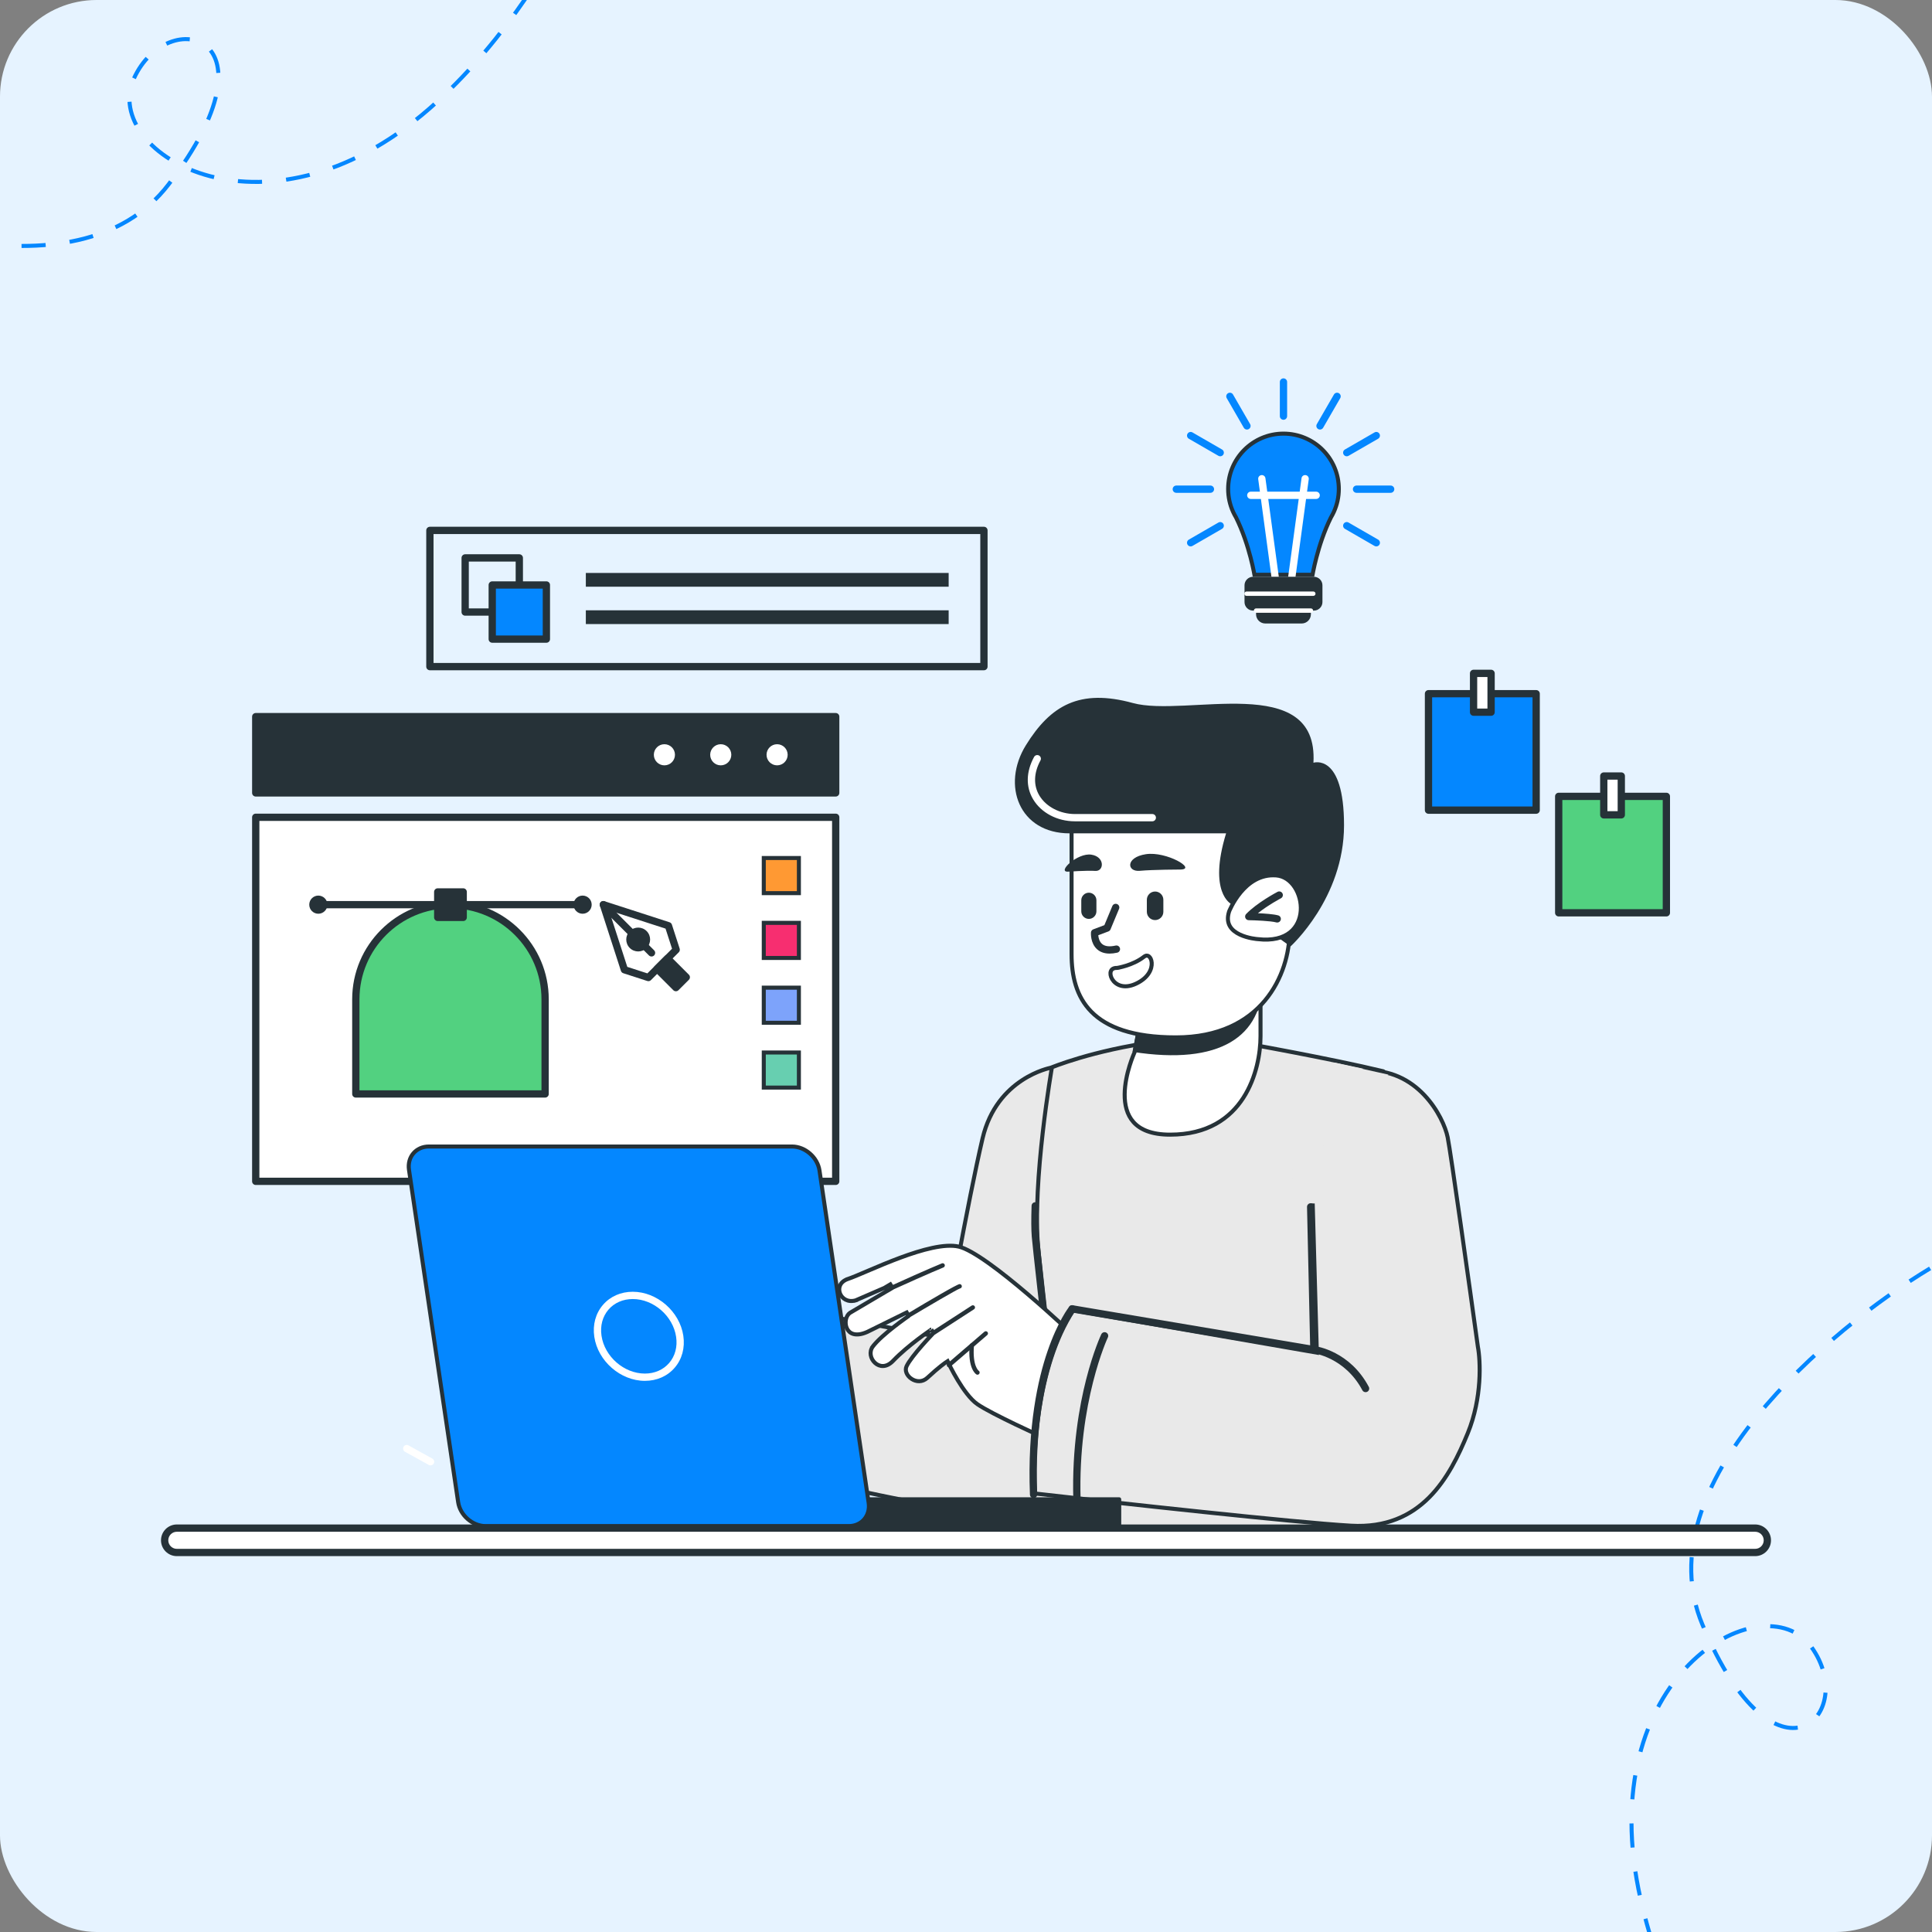 <svg width="480" height="480" viewBox="0 0 480 480" fill="none" xmlns="http://www.w3.org/2000/svg">
<rect x="0" y="0" width="480" height="480" fill="#808080" stroke="none"/>
<g clip-path="url(#clip0_521_5877)">
<rect width="480" height="480" rx="24" fill="#E6F3FF"/>
<path d="M-63.031 40.797C-37.594 54.942 19.002 75.746 41.893 45.804C70.507 8.376 41.703 0.871 33.245 19.547C24.786 38.224 66.997 63.602 108.765 25.125C142.179 -5.657 157.787 -53.118 161.414 -73" stroke="#0487FF" stroke-dasharray="6 6"/>
<path d="M479.529 315.123C454.601 330.146 408.389 368.881 422.967 403.637C441.189 447.083 462.034 425.835 450.045 409.203C438.056 392.572 395.035 416.553 407.622 471.93C417.691 516.232 451.088 553.391 466.527 566.432" stroke="#0487FF" stroke-dasharray="6 6"/>
<path d="M63.537 178.049H207.628V196.995H63.537V178.049Z" fill="#263238"/>
<path d="M207.628 197.9H63.538C63.038 197.9 62.633 197.495 62.633 196.995V178.049C62.633 177.549 63.038 177.144 63.538 177.144H207.628C208.128 177.144 208.533 177.549 208.533 178.049V196.995C208.533 197.495 208.128 197.9 207.628 197.9ZM64.442 196.091H206.724V178.953H64.442V196.091Z" fill="#263238"/>
<path d="M165.069 184.899C166.517 184.899 167.693 186.073 167.693 187.523C167.693 188.971 166.517 190.147 165.069 190.147C163.619 190.147 162.445 188.971 162.445 187.523C162.445 186.073 163.619 184.899 165.069 184.899Z" fill="white"/>
<path d="M179.068 184.899C180.518 184.899 181.692 186.073 181.692 187.523C181.692 188.971 180.518 190.146 179.068 190.146C177.62 190.146 176.444 188.971 176.444 187.523C176.444 186.073 177.62 184.899 179.068 184.899Z" fill="white"/>
<path d="M193.069 184.899C194.517 184.899 195.693 186.073 195.693 187.523C195.693 188.971 194.517 190.146 193.069 190.146C191.619 190.146 190.445 188.971 190.445 187.523C190.445 186.073 191.619 184.899 193.069 184.899Z" fill="white"/>
<path d="M63.537 203.05H207.628V293.501H63.537V203.05Z" fill="white"/>
<path d="M207.628 294.406H63.538C63.038 294.406 62.633 294.001 62.633 293.502V203.05C62.633 202.551 63.038 202.146 63.538 202.146H207.628C208.128 202.146 208.533 202.551 208.533 203.05V293.502C208.533 294.001 208.128 294.406 207.628 294.406ZM64.442 292.597H206.724V203.955H64.442V292.597Z" fill="#263238"/>
<path d="M198.482 221.902H189.758V213.176H198.482V221.902Z" fill="#FF9933" stroke="#263238"/>
<path d="M198.482 238.004H189.758V229.28H198.482V238.004Z" fill="#F72E70" stroke="#263238"/>
<path d="M198.482 254.108H189.758V245.382H198.482V254.108Z" fill="#7DA3FB" stroke="#263238"/>
<path d="M198.482 270.212H189.758V261.486H198.482V270.212Z" fill="#67CFB0" stroke="#263238"/>
<path d="M161.088 243.767C160.995 243.767 160.901 243.752 160.81 243.723L154.852 241.795C154.576 241.706 154.359 241.489 154.27 241.213L149.036 225.039C148.932 224.716 149.017 224.362 149.257 224.121C149.498 223.881 149.852 223.796 150.175 223.9L166.349 229.134C166.625 229.223 166.842 229.44 166.931 229.716L168.859 235.674C168.963 235.998 168.878 236.352 168.638 236.593L161.728 243.502C161.556 243.674 161.325 243.767 161.088 243.767ZM155.849 240.216L160.84 241.831L166.967 235.704L165.352 230.713L151.303 226.167L155.849 240.216Z" fill="#263238"/>
<path d="M161.871 237.64C161.639 237.64 161.408 237.552 161.231 237.375L149.256 225.401C148.903 225.047 148.903 224.475 149.256 224.121C149.61 223.768 150.182 223.768 150.536 224.121L162.51 236.096C162.864 236.449 162.864 237.022 162.51 237.375C162.334 237.552 162.102 237.64 161.871 237.64Z" fill="#263238"/>
<path d="M156.46 231.325C157.617 230.167 159.494 230.167 160.652 231.325C161.811 232.481 161.811 234.359 160.652 235.517C159.494 236.675 157.617 236.675 156.46 235.517C155.302 234.359 155.302 232.481 156.46 231.325Z" fill="#263238"/>
<path d="M163.254 240.699L165.834 238.118L170.507 242.791L167.927 245.371L163.254 240.699Z" fill="#263238"/>
<path d="M167.926 246.276C167.686 246.276 167.456 246.181 167.286 246.011L162.614 241.338C162.26 240.985 162.26 240.412 162.614 240.059L165.194 237.478C165.364 237.309 165.594 237.213 165.834 237.213C166.074 237.213 166.304 237.309 166.473 237.478L171.146 242.151C171.5 242.505 171.5 243.077 171.146 243.431L168.566 246.011C168.396 246.181 168.166 246.276 167.926 246.276ZM164.533 240.698L167.926 244.092L169.227 242.791L165.834 239.398L164.533 240.698Z" fill="#263238"/>
<path d="M111.918 224.761C124.851 224.761 135.433 235.342 135.433 248.275V271.79H88.402V248.275C88.402 235.342 98.984 224.761 111.918 224.761Z" fill="#52D180"/>
<path d="M135.432 272.695H88.402C87.902 272.695 87.497 272.29 87.497 271.79V248.275C87.497 234.811 98.452 223.857 111.917 223.857C125.382 223.857 136.337 234.811 136.337 248.275V271.79C136.337 272.29 135.932 272.695 135.432 272.695ZM89.306 270.886H134.528V248.275C134.528 235.808 124.385 225.666 111.917 225.666C99.45 225.666 89.306 235.808 89.306 248.275V270.886Z" fill="#263238"/>
<path d="M144.747 225.666H79.087C78.588 225.666 78.183 225.261 78.183 224.761C78.183 224.262 78.588 223.857 79.087 223.857H144.747C145.246 223.857 145.652 224.262 145.652 224.761C145.652 225.261 145.246 225.666 144.747 225.666Z" fill="#263238"/>
<path d="M108.751 221.595H115.082V227.927H108.751V221.595Z" fill="#263238"/>
<path d="M115.083 228.832H108.751C108.252 228.832 107.847 228.426 107.847 227.927V221.596C107.847 221.096 108.252 220.691 108.751 220.691H115.083C115.582 220.691 115.987 221.096 115.987 221.596V227.927C115.987 228.427 115.582 228.832 115.083 228.832ZM109.656 227.022H114.178V222.5H109.656V227.022Z" fill="#263238"/>
<path d="M79.088 227.017C77.844 227.017 76.832 226.005 76.832 224.761C76.832 223.518 77.844 222.506 79.088 222.506C80.331 222.506 81.343 223.518 81.343 224.761C81.343 226.005 80.331 227.017 79.088 227.017ZM79.088 224.315C78.841 224.315 78.641 224.515 78.641 224.761C78.641 225.007 78.842 225.207 79.088 225.207C79.334 225.207 79.534 225.007 79.534 224.761C79.534 224.515 79.334 224.315 79.088 224.315Z" fill="#263238"/>
<path d="M144.747 227.017C143.504 227.017 142.493 226.005 142.493 224.761C142.493 223.518 143.504 222.506 144.747 222.506C145.991 222.506 147.003 223.518 147.003 224.761C147.003 226.005 145.991 227.017 144.747 227.017ZM144.747 224.315C144.502 224.315 144.303 224.515 144.303 224.761C144.303 225.007 144.502 225.207 144.747 225.207C144.993 225.207 145.194 225.007 145.194 224.761C145.194 224.515 144.993 224.315 144.747 224.315Z" fill="#263238"/>
<path d="M106.97 364.074C106.822 364.074 106.671 364.038 106.532 363.961L100.616 360.686C100.179 360.444 100.021 359.893 100.263 359.456C100.505 359.019 101.055 358.861 101.492 359.103L107.409 362.378C107.846 362.62 108.004 363.17 107.762 363.607C107.597 363.906 107.288 364.074 106.97 364.074Z" fill="white"/>
<path d="M244.457 166.526H106.805C106.305 166.526 105.9 166.12 105.9 165.621V131.777C105.9 131.277 106.306 130.872 106.805 130.872H244.457C244.957 130.872 245.362 131.277 245.362 131.777V165.621C245.362 166.12 244.957 166.526 244.457 166.526ZM107.71 164.716H243.552V132.682H107.71V164.716Z" fill="#263238"/>
<path d="M129.021 152.966H115.571C115.071 152.966 114.666 152.561 114.666 152.061V138.612C114.666 138.112 115.071 137.707 115.571 137.707H129.021C129.521 137.707 129.926 138.112 129.926 138.612V152.061C129.926 152.561 129.521 152.966 129.021 152.966ZM116.475 151.156H128.117V139.517H116.475V151.156Z" fill="#263238"/>
<path d="M122.296 145.336H135.747V158.786H122.296V145.336Z" fill="#0487FF"/>
<path d="M135.747 159.691H122.296C121.797 159.691 121.392 159.286 121.392 158.786V145.336C121.392 144.836 121.797 144.431 122.296 144.431H135.747C136.247 144.431 136.652 144.836 136.652 145.336V158.786C136.652 159.286 136.247 159.691 135.747 159.691ZM123.201 157.882H134.842V146.24H123.201V157.882Z" fill="#263238"/>
<path d="M145.549 142.352H235.691V145.77H145.549V142.352Z" fill="#263238"/>
<path d="M145.549 151.628H235.691V155.044H145.549V151.628Z" fill="#263238"/>
<path d="M314.352 145.804H323.401C324.662 145.804 325.691 146.834 325.691 148.093V152.615C325.691 153.875 324.661 154.905 323.401 154.905H314.352C313.093 154.905 312.063 153.875 312.063 152.615V148.093C312.063 146.834 313.093 145.804 314.352 145.804Z" fill="#263238"/>
<path d="M326.269 141.891C326.193 142.27 326.135 142.577 326.095 142.8H318.878H311.66C311.62 142.577 311.562 142.27 311.486 141.891C311.318 141.055 311.058 139.869 310.691 138.47C309.96 135.674 308.8 132.008 307.089 128.559L307.08 128.543L307.071 128.526C306.825 128.113 306.599 127.688 306.396 127.252V127.249L306.351 127.151C305.567 125.424 305.13 123.505 305.13 121.481V121.481C305.13 113.89 311.286 107.734 318.877 107.734C326.469 107.734 332.625 113.889 332.625 121.481C332.625 123.501 332.189 125.418 331.408 127.142L331.406 127.146L331.402 127.155C331.19 127.625 330.949 128.082 330.685 128.526L330.675 128.542L330.666 128.559C328.955 132.008 327.795 135.674 327.064 138.47C326.698 139.869 326.438 141.055 326.269 141.891Z" fill="#0487FF" stroke="#263238"/>
<path d="M316.799 144.205C316.354 144.205 315.966 143.875 315.904 143.421L312.601 119.059C312.534 118.564 312.881 118.108 313.376 118.041C313.871 117.974 314.327 118.321 314.394 118.816L317.697 143.178C317.764 143.674 317.417 144.129 316.922 144.196C316.881 144.202 316.84 144.205 316.799 144.205Z" fill="white"/>
<path d="M320.956 144.205C320.915 144.205 320.874 144.202 320.833 144.196C320.338 144.129 319.991 143.673 320.058 143.178L323.361 118.816C323.428 118.32 323.883 117.973 324.379 118.041C324.874 118.108 325.221 118.563 325.154 119.058L321.851 143.421C321.79 143.875 321.401 144.205 320.956 144.205Z" fill="white"/>
<path d="M326.999 123.962H310.756C310.257 123.962 309.852 123.558 309.852 123.058C309.852 122.558 310.257 122.153 310.756 122.153H326.999C327.499 122.153 327.904 122.558 327.904 123.058C327.904 123.558 327.499 123.962 326.999 123.962Z" fill="white"/>
<path d="M311.31 143.3H326.443C327.606 143.3 328.558 144.252 328.558 145.413V149.588C328.558 150.751 327.606 151.701 326.443 151.701H311.31C310.148 151.701 309.196 150.751 309.196 149.588V145.413C309.196 144.252 310.148 143.3 311.31 143.3Z" fill="#263238"/>
<path d="M326.291 148.043H309.701C309.401 148.043 309.158 147.8 309.158 147.501C309.158 147.201 309.401 146.958 309.701 146.958H326.291C326.591 146.958 326.834 147.201 326.834 147.501C326.834 147.8 326.59 148.043 326.291 148.043Z" fill="white"/>
<path d="M325.692 152.244H312.064C311.764 152.244 311.521 152.001 311.521 151.701C311.521 151.401 311.764 151.158 312.064 151.158H325.692C325.992 151.158 326.235 151.401 326.235 151.701C326.235 152.001 325.992 152.244 325.692 152.244Z" fill="white"/>
<path d="M318.877 104.292C318.378 104.292 317.973 103.887 317.973 103.387V94.905C317.973 94.405 318.378 94 318.877 94C319.377 94 319.782 94.405 319.782 94.905V103.387C319.782 103.887 319.377 104.292 318.877 104.292Z" fill="#0487FF"/>
<path d="M309.803 106.723C309.491 106.723 309.187 106.561 309.019 106.271L304.779 98.925C304.529 98.493 304.677 97.939 305.11 97.69C305.542 97.44 306.096 97.588 306.345 98.021L310.586 105.366C310.836 105.799 310.687 106.352 310.255 106.602C310.112 106.684 309.957 106.723 309.803 106.723Z" fill="#0487FF"/>
<path d="M341.939 135.754C341.785 135.754 341.63 135.715 341.487 135.632L334.142 131.392C333.709 131.142 333.561 130.589 333.811 130.156C334.061 129.723 334.614 129.575 335.047 129.825L342.392 134.065C342.825 134.315 342.973 134.868 342.723 135.301C342.556 135.591 342.251 135.754 341.939 135.754Z" fill="#0487FF"/>
<path d="M303.16 113.365C303.006 113.365 302.851 113.326 302.708 113.244L295.363 109.003C294.93 108.754 294.782 108.2 295.032 107.767C295.281 107.335 295.835 107.186 296.267 107.436L303.613 111.677C304.045 111.926 304.194 112.48 303.944 112.913C303.776 113.203 303.472 113.365 303.16 113.365Z" fill="#0487FF"/>
<path d="M345.506 122.44H337.025C336.525 122.44 336.12 122.035 336.12 121.535C336.12 121.036 336.525 120.631 337.025 120.631H345.506C346.005 120.631 346.41 121.036 346.41 121.535C346.41 122.035 346.005 122.44 345.506 122.44Z" fill="#0487FF"/>
<path d="M300.729 122.44H292.248C291.749 122.44 291.344 122.035 291.344 121.535C291.344 121.036 291.749 120.631 292.248 120.631H300.729C301.229 120.631 301.634 121.036 301.634 121.535C301.634 122.035 301.229 122.44 300.729 122.44Z" fill="#0487FF"/>
<path d="M334.595 113.365C334.282 113.365 333.978 113.203 333.811 112.913C333.561 112.48 333.709 111.927 334.142 111.677L341.487 107.436C341.92 107.187 342.473 107.335 342.723 107.768C342.973 108.2 342.824 108.754 342.392 109.003L335.046 113.244C334.904 113.326 334.749 113.365 334.595 113.365Z" fill="#0487FF"/>
<path d="M295.816 135.754C295.503 135.754 295.199 135.591 295.032 135.301C294.782 134.868 294.93 134.315 295.363 134.065L302.708 129.825C303.141 129.575 303.694 129.723 303.944 130.156C304.194 130.589 304.045 131.142 303.613 131.392L296.267 135.632C296.125 135.715 295.969 135.754 295.816 135.754Z" fill="#0487FF"/>
<path d="M327.949 106.723C327.796 106.723 327.64 106.684 327.497 106.602C327.065 106.352 326.916 105.799 327.166 105.366L331.409 98.021C331.658 97.588 332.212 97.44 332.644 97.69C333.077 97.94 333.226 98.493 332.975 98.926L328.733 106.271C328.566 106.561 328.262 106.723 327.949 106.723Z" fill="#0487FF"/>
<path d="M234.451 332.384L234.539 331.887L234.047 331.799C234.539 331.887 234.539 331.886 234.539 331.886L234.539 331.885L234.54 331.88L234.543 331.862L234.556 331.79L234.607 331.505C234.651 331.254 234.717 330.885 234.802 330.409C234.972 329.457 235.219 328.081 235.527 326.381C236.143 322.981 237.001 318.288 237.972 313.115C239.915 302.765 242.308 290.504 244.114 282.829C245.889 275.287 250.117 270.91 253.897 268.412C255.79 267.161 257.572 266.38 258.879 265.913C259.533 265.68 260.066 265.525 260.434 265.429C260.618 265.381 260.76 265.348 260.855 265.327C260.903 265.316 260.938 265.309 260.961 265.304L260.97 265.302C265.83 264.904 269.642 265.577 272.613 267.119C275.584 268.66 277.757 271.093 279.299 274.291C282.4 280.722 282.924 290.193 282.201 301.494C281.87 306.667 281.615 310.944 281.39 314.71C280.633 327.409 280.222 334.301 278.41 350.193C277.246 360.394 273.139 367.587 267.476 371.967C261.81 376.349 254.535 377.956 246.96 376.887C239.294 375.804 222.355 372.327 207.313 369.116C199.796 367.511 192.76 365.974 187.602 364.838C185.023 364.27 182.915 363.802 181.451 363.477C180.718 363.314 180.148 363.187 179.76 363.1L179.509 363.044C178.435 354.445 180.116 344.506 182.097 336.648C183.099 332.673 184.175 329.243 185 326.808C185.412 325.591 185.762 324.622 186.008 323.959C186.104 323.699 186.185 323.487 186.247 323.324L233.954 332.291L234.451 332.384Z" fill="#E9E9E9" stroke="#263238"/>
<path d="M313.44 259.964L313.44 259.964L313.44 259.964L313.473 259.975L313.508 259.981L313.597 259.489L313.508 259.981L313.508 259.981L313.508 259.981L313.51 259.981L313.517 259.983L313.547 259.988L313.664 260.009L314.119 260.093C314.516 260.166 315.096 260.273 315.827 260.409C317.289 260.681 319.355 261.07 321.771 261.536C328.194 262.775 337.08 264.559 343.671 266.155C343.702 266.162 343.796 266.202 343.926 266.406C344.055 266.608 344.185 266.916 344.307 267.348C344.55 268.211 344.729 269.46 344.846 271.063C345.079 274.26 345.054 278.759 344.837 284.134C344.404 294.881 343.208 309.067 341.804 323.213C340.401 337.356 338.791 351.451 337.531 362.01C336.902 367.29 336.36 371.685 335.976 374.76C335.783 376.298 335.631 377.506 335.526 378.329C335.482 378.672 335.447 378.949 335.42 379.154H265.688L265.67 379.003L265.472 377.31C265.301 375.843 265.054 373.729 264.753 371.14C264.152 365.96 263.332 358.88 262.462 351.273C260.721 336.058 258.777 318.746 257.963 310.34L257.465 310.388L257.963 310.34C257.154 301.986 258.007 290.636 259.07 281.346C259.6 276.707 260.181 272.592 260.63 269.638C260.855 268.16 261.046 266.973 261.181 266.156C261.248 265.747 261.302 265.431 261.338 265.217C261.341 265.199 261.344 265.181 261.347 265.164C261.407 265.14 261.478 265.112 261.559 265.081C261.868 264.959 262.33 264.783 262.935 264.564C264.144 264.126 265.927 263.519 268.212 262.843C272.781 261.493 279.359 259.871 287.379 258.79L287.319 258.348L287.379 258.79C295.379 257.711 301.907 258.008 306.429 258.574C308.69 258.856 310.449 259.206 311.64 259.484C312.235 259.623 312.689 259.744 312.991 259.83C313.143 259.872 313.257 259.906 313.332 259.93C313.369 259.941 313.397 259.95 313.415 259.956L313.435 259.962L313.439 259.963L313.44 259.964Z" fill="#E9E9E9" stroke="#263238"/>
<path d="M336.358 375.727C336.044 378.234 335.86 379.655 335.86 379.655H265.242C265.242 379.655 264.788 375.784 264.095 369.812L336.358 375.727Z" fill="#E9E9E9"/>
<path d="M265.242 378.972C264.788 378.972 264.397 378.632 264.344 378.171C264.034 375.485 256.749 312.335 256.338 307.247C256.198 305.532 256.182 302.948 256.292 299.567C256.308 299.068 256.719 298.675 257.225 298.692C257.724 298.708 258.116 299.126 258.1 299.625C257.993 302.938 258.007 305.453 258.141 307.101C258.55 312.159 266.065 377.306 266.141 377.964C266.199 378.46 265.843 378.909 265.346 378.966C265.311 378.97 265.276 378.972 265.242 378.972Z" fill="#263238"/>
<path d="M281.84 261.537L281.84 261.537L281.865 261.481L281.877 261.421L286.808 235.347C286.876 235.326 286.956 235.302 287.047 235.274C287.391 235.171 287.901 235.025 288.563 234.854C289.887 234.512 291.818 234.069 294.236 233.671C298.979 232.89 305.591 232.282 313.173 232.936V232.949V232.967V232.985V233.004V233.023V233.043V233.063V233.083V233.103V233.124V233.145V233.166V233.188V233.21V233.232V233.254V233.277V233.3V233.324V233.348V233.372V233.396V233.421V233.446V233.471V233.497V233.522V233.549V233.575V233.602V233.629V233.656V233.684V233.712V233.74V233.768V233.797V233.826V233.856V233.885V233.915V233.945V233.976V234.006V234.037V234.069V234.1V234.132V234.164V234.197V234.229V234.262V234.295V234.329V234.363V234.396V234.431V234.465V234.5V234.535V234.57V234.606V234.642V234.678V234.714V234.75V234.787V234.824V234.862V234.899V234.937V234.975V235.013V235.052V235.091V235.13V235.169V235.208V235.248V235.288V235.328V235.369V235.409V235.45V235.491V235.533V235.574V235.616V235.658V235.701V235.743V235.786V235.829V235.872V235.915V235.959V236.003V236.047V236.091V236.135V236.18V236.225V236.27V236.315V236.361V236.407V236.453V236.499V236.545V236.592V236.638V236.685V236.733V236.78V236.827V236.875V236.923V236.971V237.02V237.068V237.117V237.166V237.215V237.264V237.314V237.363V237.413V237.463V237.513V237.564V237.614V237.665V237.716V237.767V237.818V237.87V237.922V237.973V238.025V238.077V238.13V238.182V238.235V238.288V238.341V238.394V238.447V238.501V238.554V238.608V238.662V238.716V238.77V238.825V238.879V238.934V238.989V239.044V239.099V239.154V239.21V239.265V239.321V239.377V239.433V239.489V239.545V239.602V239.658V239.715V239.772V239.829V239.886V239.943V240.001V240.058V240.116V240.174V240.232V240.29V240.348V240.406V240.464V240.523V240.582V240.64V240.699V240.758V240.817V240.877V240.936V240.995V241.055V241.115V241.174V241.234V241.294V241.354V241.415V241.475V241.535V241.596V241.656V241.717V241.778V241.839V241.9V241.961V242.022V242.083V242.145V242.206V242.268V242.329V242.391V242.453V242.515V242.577V242.639V242.701V242.763V242.825V242.888V242.95V243.012V243.075V243.138V243.2V243.263V243.326V243.389V243.452V243.515V243.578V243.641V243.705V243.768V243.831V243.895V243.958V244.022V244.086V244.149V244.213V244.277V244.341V244.404V244.468V244.532V244.596V244.661V244.725V244.789V244.853V244.917V244.982V245.046V245.11V245.175V245.239V245.304V245.368V245.433V245.497V245.562V245.626V245.691V245.756V245.82V245.885V245.95V246.015V246.08V246.144V246.209V246.274V246.339V246.404V246.469V246.534V246.599V246.664V246.729V246.794V246.859V246.923V246.988V247.053V247.118V247.183V247.248V247.313V247.378V247.443V247.508V247.573V247.638V247.703V247.768V247.833V247.898V247.963V248.028V248.093V248.158V248.223V248.288V248.353V248.418V248.482V248.547V248.612V248.677V248.741V248.806V248.871V248.935V249V249.065V249.129V249.194V249.258V249.323V249.387V249.452V249.516V249.58V249.644V249.709V249.773V249.837V249.901V249.965V250.029V250.093V250.157V250.221V250.285V250.349V250.412V250.476V250.54V250.603V250.667V250.73V250.793V250.857V250.92V250.983V251.046V251.109V251.172V251.235V251.298V251.361V251.424V251.486V251.549V251.611V251.674V251.736V251.798V251.86V251.923V251.985V252.046V252.108V252.17V252.232V252.293V252.355V252.416V252.478V252.539V252.6V252.661V252.722V252.783V252.844V252.904V252.965V253.025V253.086V253.146V253.206V253.266V253.326V253.386V253.446V253.505V253.565V253.624V253.684V253.743V253.802V253.861V253.92V253.978V254.037V254.095V254.154V254.212V254.27V254.328V254.386V254.444V254.501V254.559V254.616V254.673V254.73V254.787V254.844V254.901V254.957V255.014V255.07V255.126V255.182V255.238V255.294V255.349V255.405V255.46V255.515V255.57V255.625V255.68V255.734V255.788V255.843V255.897V255.951V256.004V256.058V256.111V256.165V256.218V256.271V256.323V256.376V256.428V256.481V256.533V256.585V256.636V256.688V256.739V256.791V256.842V256.892V256.943V256.994V257.044V257.094V257.144V257.194V257.243V257.293V257.342V257.391V257.44C313.173 261.538 312.19 267.674 308.889 272.769C305.609 277.833 300.02 281.902 290.7 281.902C286.043 281.902 283.244 280.612 281.605 278.776C279.957 276.93 279.398 274.439 279.421 271.869C279.443 269.303 280.044 266.721 280.648 264.768C280.948 263.795 281.248 262.984 281.472 262.417C281.583 262.134 281.676 261.912 281.741 261.762C281.773 261.687 281.798 261.63 281.815 261.592L281.834 261.549L281.839 261.539L281.84 261.537L281.84 261.537Z" fill="white" stroke="#263238"/>
<path d="M313.674 232.478V243.642C313.674 257.44 303.189 264.764 281.386 261.328L286.373 234.961C286.373 234.961 298.026 231.032 313.674 232.478Z" fill="#263238"/>
<g clip-path="url(#clip1_521_5877)">
<path d="M224.5 312L210 318L209 318.5L208.5 320V321.5L209.5 322.5L211.5 323.5L212.5 323L221 319L221.5 320L221 320.5L217 322.5L211.5 326L210.5 327L210 328.5L210.5 330.5L212 331.5H213.5L215 331L225.5 326V327L216.5 334.5L216 336L216.5 338L218 339L219.5 339.5L220.5 339L222 338L224.5 335.5L231.5 330.5L232 331L225 339.5V341L226.5 342.5L228 343H229.5L231 342L233.5 339.5L235.5 338L241 347.5L243 349L259 357L275 368.5L290.5 344.5L271.5 334.5L267 332L264 329L259.5 325.5L254.5 320.5L247.5 315.5L245.5 313.5L243 312L239 310L236.5 309.5H234.5H232.5L229 310.5L224.5 312Z" fill="white"/>
<path d="M267.153 332.16L267.203 332.208L267.265 332.241L290.585 344.557L274.818 368.529L259.187 357.115L259.145 357.085L259.098 357.063M267.153 332.16L267.498 331.799C267.153 332.16 267.153 332.16 267.153 332.16ZM267.153 332.16L267.152 332.159L267.149 332.156L267.137 332.145L267.091 332.101C267.049 332.061 266.988 332.003 266.907 331.927C266.746 331.774 266.508 331.549 266.203 331.263C265.593 330.69 264.712 329.869 263.632 328.878C261.473 326.897 258.518 324.239 255.335 321.528C252.15 318.817 248.744 316.059 245.681 313.876C244.15 312.784 242.71 311.841 241.432 311.12C240.146 310.395 239.052 309.912 238.205 309.717C236.478 309.319 234.202 309.493 231.639 310.04C229.088 310.585 226.306 311.487 223.593 312.495C220.882 313.503 218.252 314.613 216.002 315.572C215.801 315.658 215.603 315.743 215.407 315.826C213.432 316.67 211.773 317.378 210.691 317.742M210.691 317.742C209.634 318.098 209.027 318.684 208.733 319.306C208.435 319.934 208.431 320.649 208.675 321.305C209.16 322.609 210.613 323.638 212.571 323.077M210.691 317.742L210.531 317.268M212.571 323.077L212.709 323.557M212.571 323.077L219.698 319.985L221.201 319.098L221.725 319.95M259.098 357.063L258.892 357.519C259.098 357.063 259.098 357.063 259.098 357.063ZM259.098 357.063L259.095 357.062L259.089 357.059L259.061 357.047L258.955 356.999C258.861 356.956 258.724 356.894 258.547 356.813C258.193 356.653 257.684 356.42 257.061 356.133C255.816 355.558 254.117 354.766 252.305 353.895C248.663 352.145 244.615 350.101 242.826 348.863C241.094 347.666 239.313 345.165 237.942 342.892C237.263 341.768 236.698 340.721 236.302 339.955C236.104 339.573 235.948 339.26 235.843 339.045C235.79 338.937 235.749 338.853 235.722 338.796L235.692 338.732L235.685 338.716L235.683 338.713L235.682 338.712L235.437 338.187L234.954 338.506M234.954 338.506L235.229 338.923C234.954 338.506 234.954 338.506 234.954 338.506ZM234.954 338.506L234.951 338.507L234.947 338.511L234.931 338.521C234.917 338.531 234.897 338.544 234.872 338.562C234.82 338.598 234.745 338.651 234.645 338.723C234.447 338.866 234.154 339.085 233.771 339.388C233.004 339.994 231.875 340.939 230.412 342.301C229.163 343.464 227.612 343.331 226.471 342.576C225.295 341.799 224.735 340.506 225.229 339.449C225.524 338.816 226.085 337.98 226.785 337.062C227.479 336.152 228.289 335.188 229.063 334.305C229.837 333.422 230.572 332.624 231.113 332.046C231.384 331.757 231.606 331.524 231.76 331.363C231.837 331.283 231.897 331.22 231.938 331.178L231.984 331.13L231.996 331.118L231.999 331.115L232 331.114M232 331.114L231.642 330.765M232 331.114L231.364 330.35M231.642 330.765C231.364 330.349 231.364 330.35 231.364 330.35M231.642 330.765L231.364 330.35M221.725 319.95L221.455 319.529C221.725 319.95 221.725 319.95 221.725 319.95ZM221.725 319.95L221.724 319.951L221.721 319.952L221.711 319.959L221.672 319.983C221.638 320.005 221.589 320.036 221.524 320.075C221.395 320.155 221.207 320.269 220.967 320.41C220.75 320.537 220.491 320.687 220.196 320.852L211.154 326.184C210.648 326.546 210.296 327.162 210.157 327.886C210.017 328.616 210.104 329.408 210.422 330.063C210.736 330.709 211.273 331.219 212.059 331.433C212.854 331.648 213.967 331.576 215.449 330.92L225.274 326.078L225.777 326.939M225.777 326.939L225.495 326.527M225.777 326.939L225.776 326.94L225.773 326.942L225.759 326.952L225.703 326.99C225.654 327.024 225.581 327.075 225.488 327.14C225.301 327.271 225.031 327.461 224.7 327.7C224.037 328.177 223.129 328.845 222.15 329.61C220.175 331.151 217.963 333.043 216.845 334.541M216.845 334.541L216.444 334.242M216.845 334.541C215.871 335.845 216.272 337.591 217.401 338.613C217.954 339.115 218.656 339.412 219.409 339.385C220.156 339.358 221.014 339.01 221.877 338.107C223.776 336.123 226.151 334.183 228.041 332.744C228.989 332.023 229.818 331.426 230.411 331.008C230.708 330.799 230.945 330.635 231.109 330.523C231.191 330.467 231.254 330.424 231.298 330.394L231.347 330.361L231.36 330.353L231.363 330.35L231.364 330.35" stroke="#263238"/>
</g>
<path d="M221.993 320.302C221.787 320.302 221.59 320.184 221.499 319.984C221.375 319.711 221.495 319.389 221.768 319.265C230.231 315.412 233.96 313.9 233.997 313.885C234.275 313.773 234.591 313.907 234.703 314.185C234.816 314.463 234.682 314.779 234.404 314.892C234.367 314.906 230.655 316.412 222.218 320.253C222.145 320.286 222.068 320.302 221.993 320.302Z" fill="#263238"/>
<path d="M225.595 327.46C225.41 327.46 225.231 327.365 225.129 327.196C224.975 326.939 225.059 326.605 225.316 326.451C230.915 323.098 237.727 319.089 238.38 319.034C238.677 319.011 238.941 319.231 238.966 319.53C238.99 319.812 238.792 320.063 238.518 320.11C237.724 320.366 230.357 324.697 225.873 327.382C225.786 327.435 225.69 327.46 225.595 327.46Z" fill="#263238"/>
<path d="M232.179 331.538C232.001 331.538 231.827 331.451 231.723 331.291C231.56 331.039 231.632 330.703 231.883 330.54L241.406 324.374C241.657 324.211 241.994 324.283 242.157 324.535C242.319 324.786 242.248 325.122 241.996 325.285L232.473 331.451C232.382 331.51 232.28 331.538 232.179 331.538Z" fill="#263238"/>
<path d="M235.767 339.696C235.614 339.696 235.462 339.632 235.355 339.507C235.159 339.28 235.185 338.937 235.412 338.742L244.567 330.871C244.794 330.675 245.137 330.701 245.332 330.929C245.528 331.156 245.502 331.498 245.275 331.694L236.12 339.565C236.018 339.653 235.892 339.696 235.767 339.696Z" fill="#263238"/>
<path d="M242.851 341.541C242.749 341.541 242.647 341.512 242.555 341.453C242.336 341.311 240.429 339.897 240.897 334.233C240.922 333.934 241.185 333.709 241.482 333.737C241.781 333.762 242.003 334.024 241.978 334.323C241.562 339.363 243.131 340.533 243.147 340.543C243.398 340.707 243.469 341.043 243.306 341.294C243.202 341.454 243.028 341.541 242.851 341.541Z" fill="#263238"/>
<path d="M327.168 336.057L266.668 325.557C257.468 339.557 256.501 361.723 257.168 371.057C277.501 373.39 321.668 378.257 335.668 379.057C353.168 380.057 360.168 367.057 364.668 356.057C368.268 347.257 367.834 338.057 367.168 334.557C365.001 318.89 360.468 286.557 359.668 282.557C358.668 277.557 352.168 265.057 338.668 266.057C327.868 266.857 325.501 277.057 325.668 282.057L327.168 336.057Z" fill="#E9E9E9" stroke="#263238"/>
<path d="M329.999 299H321.499C321.499 298 321.299 293.4 320.499 283C319.699 272.6 327.999 266 331.499 264L344.999 267C342.166 267.833 335.899 271.5 331.499 277.5C327.099 283.5 328.666 294.333 329.999 299Z" fill="#E9E9E9"/>
<path d="M326.426 336.213C325.936 336.213 325.533 335.822 325.522 335.329L324.727 299.863C324.716 299.364 325.112 298.95 325.611 298.938C325.618 298.938 325.625 298.938 325.632 298.938C326.122 298.938 326.525 299.33 326.536 299.823L327.331 335.288C327.342 335.788 326.946 336.202 326.447 336.213C326.44 336.213 326.433 336.213 326.426 336.213Z" fill="#263238"/>
<path d="M339.275 345.882C338.951 345.882 338.638 345.708 338.475 345.402C334.135 337.232 326.396 336.216 326.318 336.207C326.304 336.205 326.29 336.203 326.275 336.201L266.221 326.072C265.728 325.989 265.396 325.522 265.48 325.029C265.563 324.537 266.028 324.205 266.522 324.288L326.557 334.413C327.164 334.491 335.373 335.704 340.073 344.553C340.307 344.994 340.14 345.542 339.698 345.777C339.563 345.848 339.418 345.882 339.275 345.882Z" fill="#263238"/>
<path d="M256.786 372.209C256.302 372.209 255.901 371.827 255.882 371.339C255.219 354.376 257.889 342.615 260.245 335.736C262.822 328.213 265.551 324.758 265.666 324.614C265.978 324.224 266.547 324.162 266.937 324.474C267.327 324.786 267.39 325.354 267.079 325.744C267.052 325.778 264.391 329.17 261.916 336.441C259.63 343.16 257.04 354.656 257.69 371.268C257.71 371.768 257.321 372.188 256.822 372.208C256.81 372.209 256.798 372.209 256.786 372.209Z" fill="#263238"/>
<path d="M267.565 373.435C267.077 373.435 266.675 373.047 266.661 372.556C266.287 359.672 268.19 349.211 269.853 342.704C271.66 335.63 273.535 331.657 273.614 331.492C273.829 331.041 274.369 330.849 274.82 331.064C275.271 331.279 275.463 331.819 275.248 332.27C275.162 332.45 267.768 348.314 268.469 372.504C268.484 373.003 268.091 373.42 267.591 373.434C267.582 373.435 267.573 373.435 267.565 373.435Z" fill="#263238"/>
<path d="M176.106 379.655H278.053C278.336 379.655 278.567 379.424 278.567 379.143V372.503C278.567 372.221 278.336 371.99 278.053 371.99H176.106C175.825 371.99 175.594 372.221 175.594 372.503V379.143C175.594 379.424 175.825 379.655 176.106 379.655Z" fill="#263238"/>
<path d="M101.613 290.652L101.613 290.652C101.138 287.44 103.357 284.847 106.552 284.847H196.77C200.026 284.847 203.113 287.532 203.597 290.798L215.811 373.35C216.286 376.564 214.068 379.155 210.872 379.155H120.654C117.398 379.155 114.311 376.472 113.827 373.204L101.613 290.652Z" fill="#0487FF" stroke="#263238"/>
<path d="M160.216 343.069C154.18 343.069 148.545 338.163 147.653 332.133C147.21 329.133 147.976 326.309 149.811 324.183C151.62 322.087 154.247 320.933 157.208 320.933C163.243 320.933 168.879 325.839 169.77 331.869C170.215 334.868 169.449 337.691 167.615 339.817C165.806 341.914 163.178 343.069 160.216 343.069ZM157.208 322.742C154.781 322.742 152.64 323.674 151.18 325.365C149.695 327.087 149.078 329.397 149.443 331.869C150.209 337.047 155.041 341.26 160.216 341.26C162.643 341.26 164.785 340.328 166.245 338.635C167.73 336.914 168.347 334.605 167.98 332.134C167.215 326.955 162.382 322.742 157.208 322.742Z" fill="white"/>
<path d="M266.228 206.141C266.228 206.141 266.228 206.141 265.728 206.141H266.228C266.228 197.23 269.382 191.241 274.547 187.461C279.739 183.661 287.033 182.04 295.393 182.04C303.776 182.04 310.041 183.215 314.197 185.7C318.306 188.156 320.397 191.919 320.397 197.276V197.341V197.406V197.47V197.535V197.6V197.664V197.729V197.794V197.859V197.924V197.989V198.053V198.118V198.183V198.248V198.313V198.378V198.443V198.508V198.573V198.638V198.703V198.768V198.834V198.899V198.964V199.029V199.094V199.159V199.225V199.29V199.355V199.42V199.486V199.551V199.616V199.682V199.747V199.812V199.878V199.943V200.009V200.074V200.14V200.205V200.271V200.336V200.402V200.467V200.533V200.598V200.664V200.73V200.795V200.861V200.927V200.992V201.058V201.124V201.19V201.255V201.321V201.387V201.453V201.518V201.584V201.65V201.716V201.782V201.848V201.914V201.98V202.046V202.112V202.178V202.244V202.31V202.376V202.442V202.508V202.574V202.64V202.706V202.772V202.838V202.904V202.97V203.036V203.103V203.169V203.235V203.301V203.367V203.434V203.5V203.566V203.632V203.699V203.765V203.831V203.898V203.964V204.03V204.097V204.163V204.229V204.296V204.362V204.429V204.495V204.562V204.628V204.695V204.761V204.827V204.894V204.961V205.027V205.094V205.16V205.227V205.293V205.36V205.426V205.493V205.56V205.626V205.693V205.76V205.826V205.893V205.96V206.026V206.093V206.16V206.226V206.293V206.36V206.427V206.493V206.56V206.627V206.694V206.76V206.827V206.894V206.961V207.028V207.095V207.161V207.228V207.295V207.362V207.429V207.496V207.563V207.63V207.696V207.763V207.83V207.897V207.964V208.031V208.098V208.165V208.232V208.299V208.366V208.433V208.5V208.567V208.634V208.701V208.768V208.835V208.902V208.969V209.036V209.103V209.17V209.237V209.305V209.372V209.439V209.506V209.573V209.64V209.707V209.774V209.841V209.909V209.976V210.043V210.11V210.177V210.244V210.311V210.379V210.446V210.513V210.58V210.647V210.715V210.782V210.849V210.916V210.983V211.051V211.118V211.185V211.252V211.319V211.387V211.454V211.521V211.588V211.656V211.723V211.79V211.857V211.925V211.992V212.059V212.126V212.194V212.261V212.328V212.395V212.463V212.53V212.597V212.665V212.732V212.799V212.866V212.934V213.001V213.068V213.136V213.203V213.27V213.337V213.405V213.472V213.539V213.607V213.674V213.741V213.809V213.876V213.943V214.01V214.078V214.145V214.212V214.28V214.347V214.414V214.482V214.549V214.616V214.684V214.751V214.818V214.885V214.953V215.02V215.087V215.155V215.222V215.289V215.357V215.424V215.491V215.558V215.626V215.693V215.76V215.828V215.895V215.962V216.029V216.097V216.164V216.231V216.298V216.366V216.433V216.5V216.568V216.635V216.702V216.769V216.837V216.904V216.971V217.038V217.106V217.173V217.24V217.307V217.374V217.442V217.509V217.576V217.643V217.71V217.778V217.845V217.912V217.979V218.046V218.114V218.181V218.248V218.315V218.382V218.449V218.517V218.584V218.651V218.718V218.785V218.852V218.919V218.986V219.054V219.121V219.188V219.255V219.322V219.389V219.456V219.523V219.59V219.657V219.724V219.791V219.858V219.925V219.992V220.059V220.126V220.193V220.26V220.327V220.394V220.461V220.528V220.595V220.662V220.729V220.796V220.863V220.93V220.997V221.064V221.131V221.197V221.264V221.331V221.398V221.465V221.532V221.599V221.665V221.732V221.799V221.866V221.933V221.999V222.066V222.133V222.2V222.266V222.333V222.4V222.466V222.533V222.6V222.667V222.733V222.8V222.866V222.933V223V223.066V223.133V223.2V223.266V223.333V223.399V223.466V223.532V223.599V223.665V223.732V223.798V223.865V223.931V223.998V224.064V224.131V224.197V224.264V224.33V224.396V224.463V224.529V224.595V224.662V224.728V224.794V224.861V224.927V224.993V225.06V225.126V225.192V225.258V225.324V225.391V225.457V225.523V225.589V225.655V225.721V225.788V225.854V225.92V225.986V226.052V226.118V226.184V226.25V226.316V226.382V226.448V226.514V226.58V226.646V226.712V226.778V226.843V226.909V226.975V227.041V227.107V227.173V227.238V227.304V227.37V227.436V227.501V227.567V227.633V227.698V227.764V227.83V227.895V227.961V228.027V228.092V228.158V228.223V228.289V228.354V228.42V228.485V228.551V228.616V228.682V228.747V228.812V228.878V228.943V229.008V229.074V229.139V229.204V229.27V229.335V229.4V229.465V229.53V229.596V229.661V229.726V229.791V229.856V229.921V229.986V230.051V230.116V230.181V230.246V230.311V230.376V230.441V230.506V230.571V230.636V230.701V230.765V230.83V230.895V230.96V231.025V231.089V231.154V231.219V231.283C320.397 236.705 318.662 243.323 314.273 248.576C309.899 253.812 302.853 257.735 292.136 257.735C281.352 257.735 274.905 255.173 271.148 251.371C267.39 247.57 266.228 242.435 266.228 237.071V237.007V236.943V236.879V236.815V236.75V236.686V236.621V236.556V236.49V236.425V236.359V236.293V236.227V236.161V236.094V236.027V235.96V235.893V235.826V235.759V235.691V235.623V235.555V235.487V235.419V235.35V235.281V235.212V235.143V235.074V235.005V234.935V234.865V234.795V234.725V234.655V234.585V234.514V234.443V234.372V234.301V234.23V234.159V234.087V234.015V233.944V233.872V233.799V233.727V233.655V233.582V233.509V233.437V233.364V233.29V233.217V233.144V233.07V232.996V232.923V232.849V232.775V232.7V232.626V232.551V232.477V232.402V232.327V232.252V232.177V232.102V232.027V231.951V231.876V231.8V231.724V231.648V231.572V231.496V231.42V231.343V231.267V231.19V231.114V231.037V230.96V230.883V230.806V230.729V230.652V230.574V230.497V230.42V230.342V230.264V230.186V230.109V230.031V229.953V229.874V229.796V229.718V229.64V229.561V229.483V229.404V229.326V229.247V229.168V229.089V229.01V228.931V228.852V228.773V228.694V228.615V228.535V228.456V228.377V228.297V228.218V228.138V228.058V227.979V227.899V227.819V227.739V227.66V227.58V227.5V227.42V227.34V227.26V227.18V227.099V227.019V226.939V226.859V226.778V226.698V226.618V226.537V226.457V226.377V226.296V226.216V226.135V226.055V225.974V225.894V225.813V225.733V225.652V225.572V225.491V225.411V225.33V225.249V225.169V225.088V225.008V224.927V224.846V224.766V224.685V224.605V224.524V224.443V224.363V224.282V224.202V224.121V224.041V223.96V223.88V223.799V223.719V223.638V223.558V223.477V223.397V223.317V223.236V223.156V223.076V222.996V222.916V222.835V222.755V222.675V222.595V222.515V222.435V222.355V222.275V222.196V222.116V222.036V221.956V221.877V221.797V221.718V221.638V221.559V221.479V221.4V221.321V221.241V221.162V221.083V221.004V220.925V220.846V220.768V220.689V220.61V220.532V220.453V220.375V220.296V220.218V220.14V220.062V219.983V219.905V219.828V219.75V219.672V219.594V219.517V219.439V219.362V219.285V219.208V219.131V219.054V218.977V218.9V218.823V218.747V218.67V218.594V218.517V218.441V218.365V218.289V218.213V218.138V218.062V217.987V217.911V217.836V217.761V217.686V217.611V217.536V217.461V217.387V217.312V217.238V217.164V217.09V217.016V216.942V216.869V216.795V216.722V216.649V216.576V216.503V216.43V216.357V216.285V216.213V216.14V216.068V215.996V215.925V215.853V215.782V215.71V215.639V215.568V215.497V215.427V215.356V215.286V215.216V215.146V215.076V215.006V214.937V214.868V214.798V214.729V214.661V214.592V214.524V214.455V214.387V214.319V214.252V214.184V214.117V214.05V213.983V213.916V213.849V213.783V213.717V213.651V213.585V213.519V213.454V213.389V213.324V213.259V213.194V213.13V213.066V213.002V212.938V212.874V212.811V212.748V212.685V212.622V212.56V212.498V212.436V212.374V212.312V212.251V212.19V212.129V212.068V212.007V211.947V211.887V211.827V211.768V211.709V211.649V211.591V211.532V211.474V211.416V211.358V211.3V211.243V211.186V211.129V211.072V211.016V210.96V210.904V210.848V210.793V210.738V210.683V210.628V210.574V210.52V210.466V210.412V210.359V210.306V210.253V210.201V210.149V210.097V210.045V209.994V209.943V209.892V209.841V209.791V209.741V209.692V209.642V209.593V209.544V209.496V209.448V209.4V209.352V209.305V209.258V209.211V209.164V209.118V209.072V209.027V208.981V208.936V208.892V208.848V208.803V208.76V208.716V208.673V208.63V208.588V208.546V208.504V208.463V208.421V208.38V208.34V208.3V208.26V208.22V208.181V208.142V208.104V208.065V208.027V207.99V207.953V207.916V207.879V207.843V207.807V207.771V207.736V207.701V207.667V207.633V207.599V207.565V207.532V207.5V207.467V207.435V207.404V207.372V207.341V207.311V207.28V207.251V207.221V207.192V207.163V207.135V207.107V207.079V207.052V207.025V206.998V206.972V206.946V206.921V206.896V206.871V206.847V206.823V206.8V206.777V206.754V206.731V206.71V206.688V206.667V206.646V206.626V206.606V206.586V206.567V206.548V206.53V206.512V206.495V206.477V206.461V206.444V206.428V206.413V206.398V206.383V206.369V206.355V206.342V206.329V206.316V206.304V206.292V206.281V206.27V206.26V206.25V206.24V206.231V206.222V206.214V206.206V206.199V206.192V206.185V206.179V206.174V206.168V206.164V206.159V206.155V206.152V206.149V206.147V206.145V206.143V206.142V206.141Z" fill="white" stroke="#263238"/>
<path d="M304.617 207.044C304.617 207.044 278.207 207.044 265.727 207.044C253.247 207.044 248.724 195.106 254.874 185.158C261.025 175.209 268.259 171.049 281.465 174.666C294.669 178.285 327.589 166.707 326.323 189.499C326.323 189.499 333.92 186.967 333.92 205.054C333.92 223.143 320.621 235.144 320.621 235.144L305.883 224.589C305.883 224.589 300.096 221.787 304.617 207.044Z" fill="#263238"/>
<path d="M317.061 217.492L317.061 217.492C318.975 217.636 320.566 218.768 321.657 220.419C322.749 222.073 323.313 224.216 323.167 226.285C323.023 228.349 322.177 230.308 320.488 231.647C318.8 232.986 316.203 233.76 312.453 233.319L312.44 233.317L312.427 233.316L312.427 233.316L312.427 233.316L312.427 233.316L312.423 233.316L312.405 233.315C312.389 233.313 312.364 233.311 312.331 233.308C312.265 233.302 312.167 233.293 312.041 233.278C311.791 233.248 311.433 233.198 311.01 233.118C310.16 232.955 309.063 232.671 308.041 232.187C307.015 231.701 306.108 231.034 305.576 230.128C305.057 229.244 304.859 228.07 305.36 226.474L305.364 226.464C305.37 226.447 305.381 226.421 305.395 226.387C305.423 226.318 305.466 226.216 305.524 226.085C305.641 225.823 305.817 225.448 306.055 224.997C306.531 224.096 307.251 222.903 308.223 221.733C310.174 219.386 313.084 217.193 317.061 217.492Z" fill="white" stroke="#263238"/>
<path d="M317.325 229.203C317.244 229.203 317.161 229.192 317.079 229.169C315.725 228.788 311.677 228.643 310.232 228.62C309.872 228.614 309.55 228.395 309.411 228.063C309.273 227.73 309.345 227.348 309.594 227.088C312.311 224.261 317.194 221.683 317.401 221.574C317.843 221.342 318.39 221.513 318.622 221.955C318.854 222.397 318.684 222.944 318.242 223.177C318.203 223.197 315.053 224.861 312.523 226.883C314.241 226.961 316.469 227.118 317.57 227.428C318.051 227.563 318.331 228.063 318.195 228.544C318.083 228.943 317.72 229.203 317.325 229.203Z" fill="#263238"/>
<path d="M270.521 221.788C271.556 221.788 272.402 222.634 272.402 223.669V226.418C272.402 227.451 271.556 228.298 270.521 228.298C269.486 228.298 268.641 227.451 268.641 226.418V223.669C268.64 222.634 269.486 221.788 270.521 221.788Z" fill="#263238"/>
<path d="M286.982 221.495C288.108 221.495 289.032 222.417 289.032 223.544V226.541C289.032 227.67 288.109 228.592 286.982 228.592C285.855 228.592 284.931 227.67 284.931 226.541V223.544C284.931 222.417 285.854 221.495 286.982 221.495Z" fill="#263238"/>
<path d="M275.676 236.917C274.436 236.917 273.413 236.573 272.62 235.889C270.861 234.369 271.035 231.778 271.044 231.668C271.07 231.318 271.298 231.014 271.627 230.89L274.381 229.852L276.356 225.103C276.548 224.642 277.077 224.423 277.539 224.615C278 224.807 278.218 225.337 278.027 225.798L275.901 230.908C275.805 231.139 275.619 231.32 275.385 231.408L272.863 232.358C272.916 232.964 273.114 233.929 273.81 234.525C274.518 235.132 275.65 235.265 277.174 234.923C277.661 234.813 278.145 235.119 278.255 235.607C278.365 236.094 278.058 236.578 277.571 236.688C276.892 236.84 276.26 236.917 275.676 236.917Z" fill="#263238"/>
<path d="M277.493 240.478L277.536 240.478L277.578 240.472L277.502 239.978C277.578 240.472 277.578 240.472 277.579 240.472L277.579 240.472L277.58 240.472L277.583 240.471L277.593 240.47L277.628 240.464C277.658 240.459 277.702 240.451 277.758 240.441C277.87 240.42 278.031 240.389 278.232 240.344C278.634 240.255 279.197 240.115 279.845 239.908C281.136 239.495 282.797 238.809 284.203 237.716C284.473 237.505 284.708 237.428 284.896 237.42C285.081 237.411 285.259 237.467 285.426 237.59C285.774 237.846 286.081 238.407 286.136 239.191C286.241 240.714 285.355 242.941 282.238 244.396L282.238 244.396C280.692 245.118 279.417 245.167 278.439 244.886C277.457 244.603 276.734 243.976 276.314 243.273C275.885 242.558 275.797 241.818 275.983 241.306C276.074 241.058 276.23 240.856 276.458 240.714C276.689 240.57 277.023 240.469 277.493 240.478Z" fill="white" stroke="#263238"/>
<path d="M265.314 216.563C265.314 216.563 269.952 216.235 272.138 216.374C274.322 216.511 274.566 212.858 271.133 212.337C267.7 211.814 262.556 216.671 265.314 216.563Z" fill="#263238"/>
<path d="M293.316 216.034C293.316 216.034 286.427 216.049 283.184 216.352C279.938 216.652 279.584 213.004 284.681 212.224C289.777 211.446 297.411 215.938 293.316 216.034Z" fill="#263238"/>
<path d="M286.287 204.054H267.071C262.665 204.054 258.677 201.949 256.664 198.561C254.825 195.465 254.913 191.738 256.912 188.066C257.151 187.627 257.7 187.465 258.139 187.704C258.578 187.943 258.74 188.492 258.501 188.931C256.819 192.02 256.719 195.112 258.22 197.637C259.883 200.436 263.357 202.244 267.071 202.244H286.287C286.787 202.244 287.192 202.65 287.192 203.149C287.192 203.649 286.787 204.054 286.287 204.054Z" fill="white"/>
<path d="M354.904 172.35H381.656V201.279H354.904V172.35Z" fill="#0487FF"/>
<path d="M381.657 202.184H354.905C354.405 202.184 354 201.779 354 201.279V172.35C354 171.85 354.405 171.445 354.905 171.445H381.657C382.156 171.445 382.562 171.85 382.562 172.35V201.279C382.561 201.779 382.156 202.184 381.657 202.184ZM355.809 200.374H380.752V173.254H355.809V200.374Z" fill="#263238"/>
<path d="M366.104 167.295H370.459V176.937H366.104V167.295Z" fill="white"/>
<path d="M370.458 177.842H366.103C365.603 177.842 365.198 177.437 365.198 176.937V167.295C365.198 166.795 365.603 166.39 366.103 166.39H370.458C370.958 166.39 371.363 166.795 371.363 167.295V176.937C371.363 177.437 370.958 177.842 370.458 177.842ZM367.008 176.033H369.553V168.2H367.008V176.033Z" fill="#263238"/>
<path d="M387.254 197.857H414.006V226.786H387.254V197.857Z" fill="#52D180"/>
<path d="M414.006 227.691H387.254C386.755 227.691 386.35 227.286 386.35 226.787V197.857C386.35 197.357 386.755 196.952 387.254 196.952H414.007C414.506 196.952 414.911 197.357 414.911 197.857V226.787C414.911 227.286 414.506 227.691 414.006 227.691ZM388.159 225.882H413.102V198.762H388.159V225.882Z" fill="#263238"/>
<path d="M398.453 192.802H402.808V202.447H398.453V192.802Z" fill="white"/>
<path d="M402.808 203.351H398.453C397.953 203.351 397.548 202.946 397.548 202.447V192.802C397.548 192.303 397.953 191.897 398.453 191.897H402.808C403.307 191.897 403.712 192.303 403.712 192.802V202.447C403.712 202.946 403.307 203.351 402.808 203.351ZM399.357 201.542H401.903V193.707H399.357V201.542Z" fill="#263238"/>
<path d="M43.931 379.655H436.068C437.734 379.655 439.095 381.018 439.095 382.683C439.095 384.349 437.734 385.712 436.068 385.712H43.931C42.266 385.712 40.904 384.349 40.904 382.683C40.904 381.018 42.266 379.655 43.931 379.655Z" fill="white"/>
<path d="M436.069 386.617H43.931C41.764 386.617 40 384.852 40 382.684C40 380.515 41.764 378.75 43.931 378.75H436.069C438.236 378.75 440 380.515 440 382.684C440 384.852 438.236 386.617 436.069 386.617ZM43.931 380.56C42.761 380.56 41.809 381.512 41.809 382.683C41.809 383.854 42.761 384.807 43.931 384.807H436.069C437.239 384.807 438.191 383.854 438.191 382.683C438.191 381.512 437.239 380.56 436.069 380.56H43.931Z" fill="#263238"/>
</g>
<defs>
<clipPath id="clip0_521_5877">
<rect width="480" height="480" rx="24" fill="white"/>
</clipPath>
<clipPath id="clip1_521_5877">
<rect width="84" height="61" fill="white" transform="translate(208 309)"/>
</clipPath>
</defs>
</svg>
